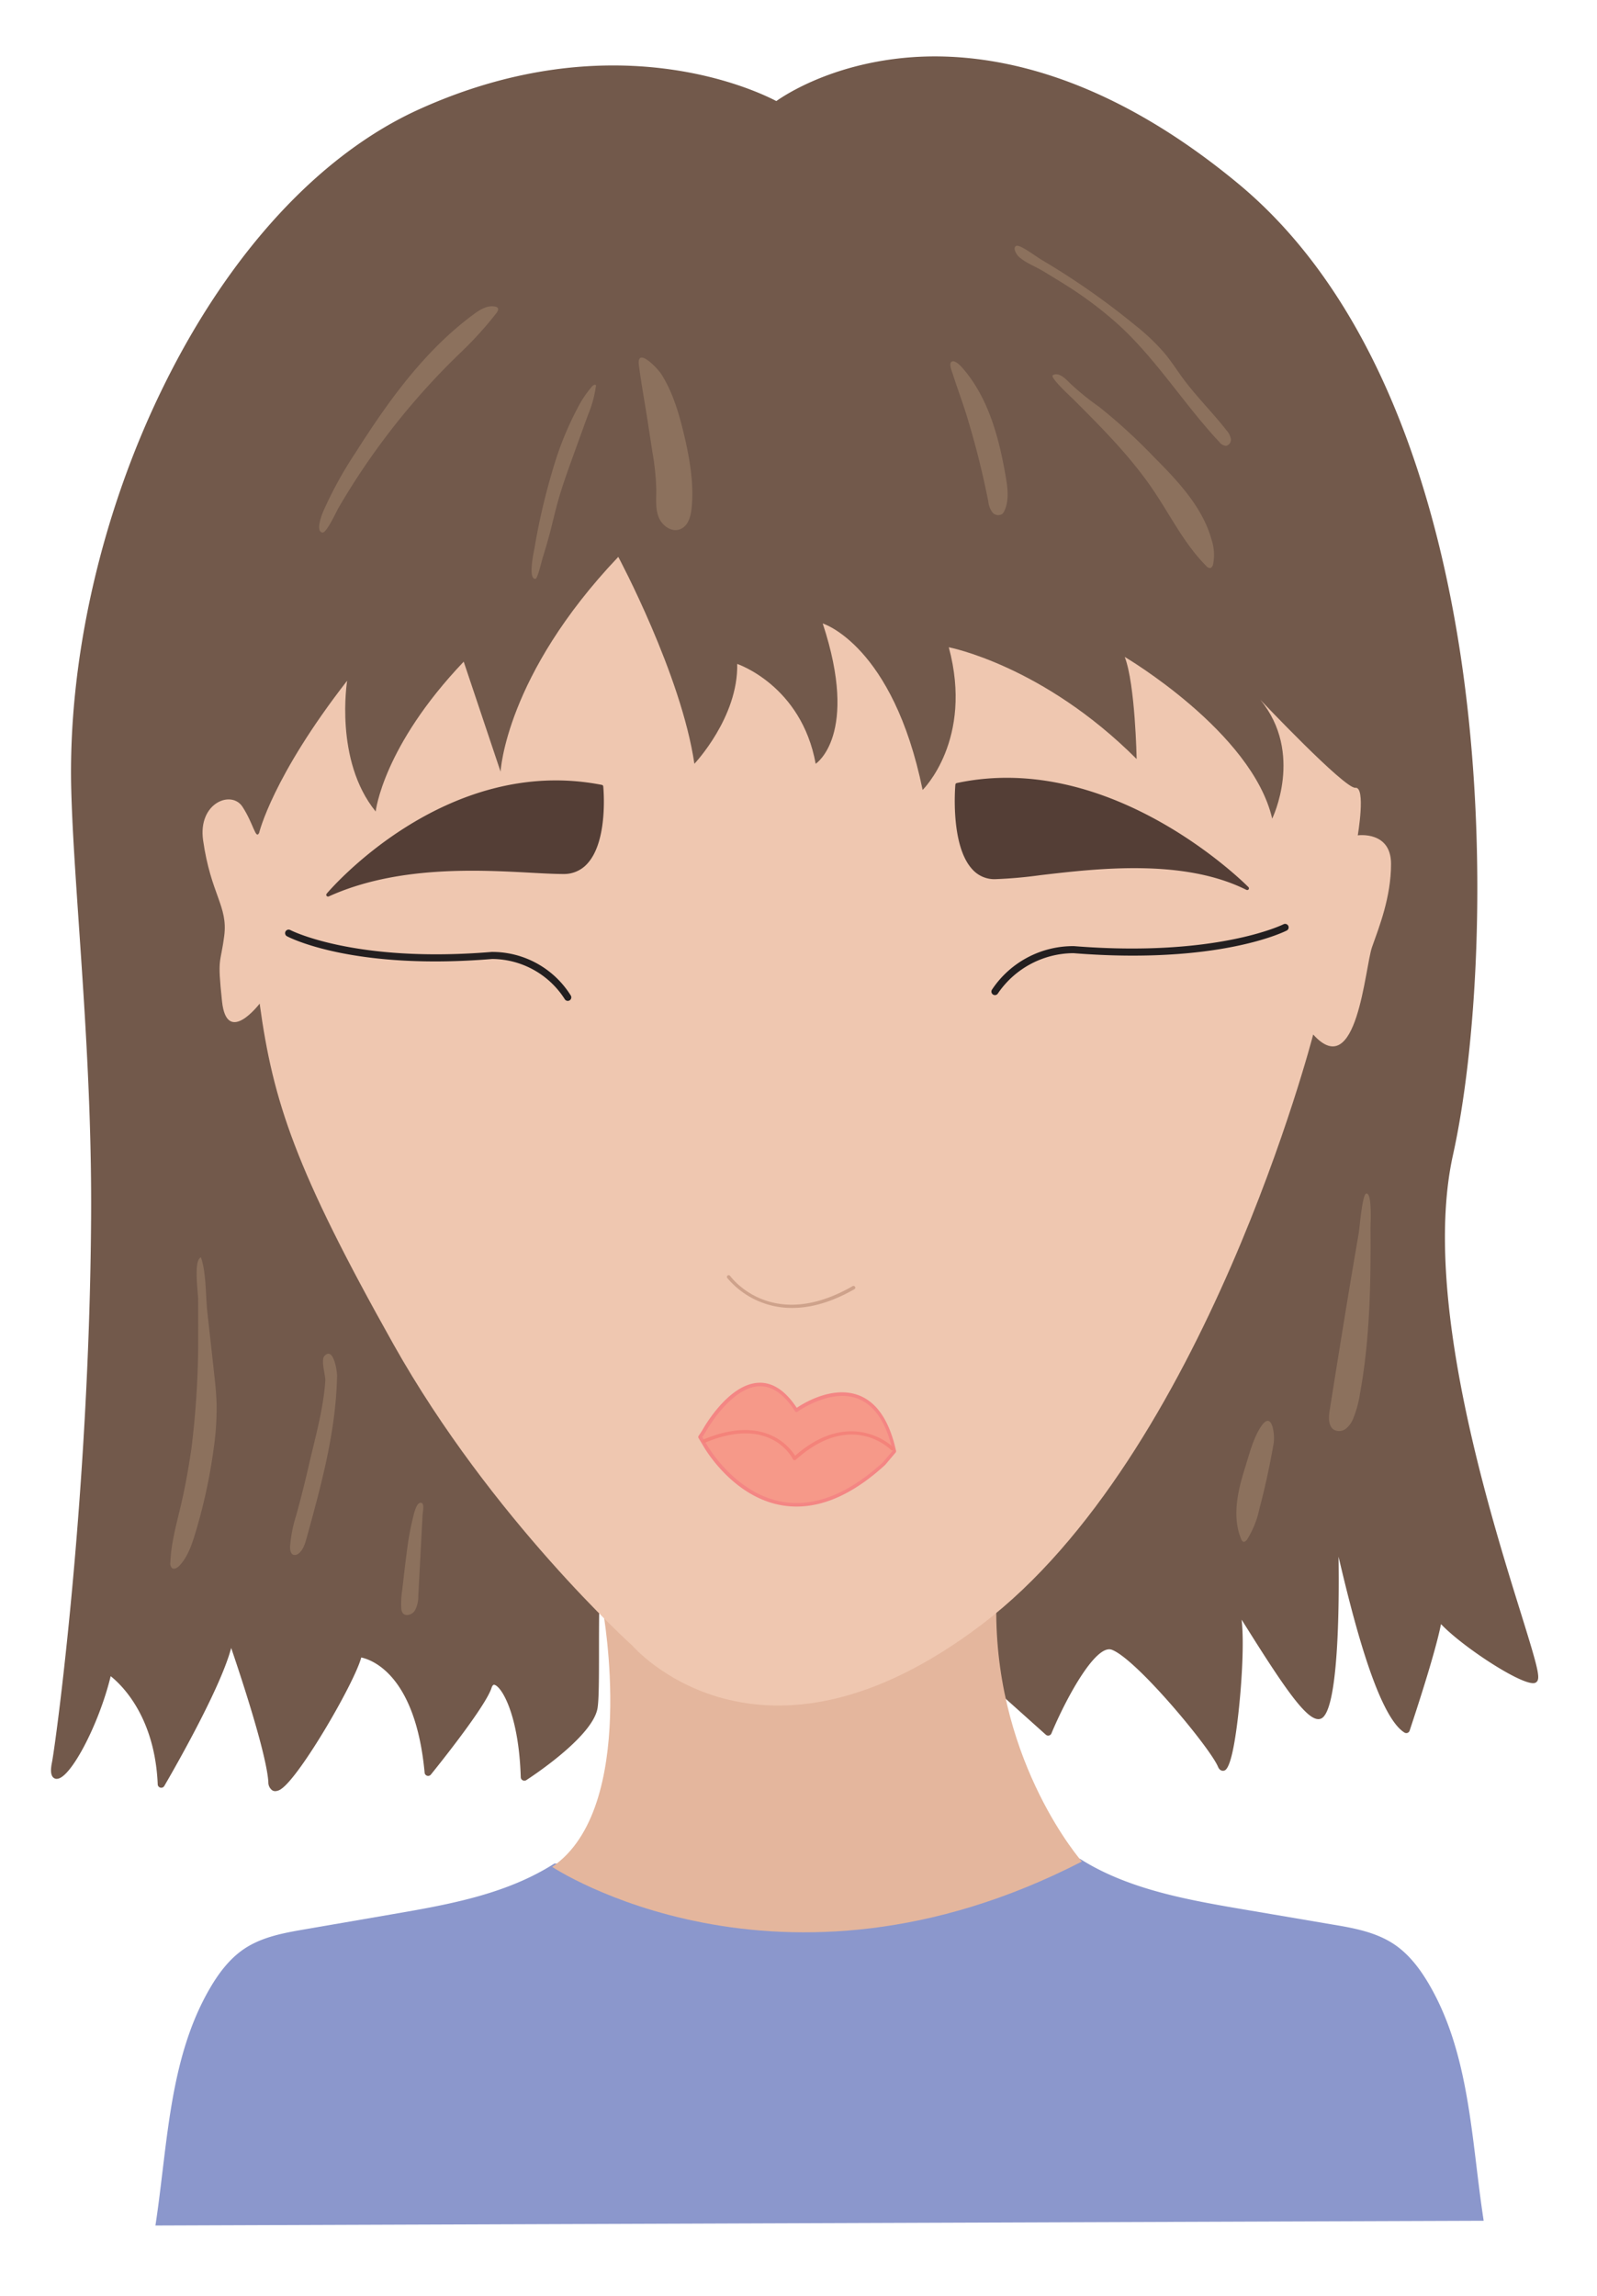 <svg xmlns="http://www.w3.org/2000/svg" width="160mm" height="230mm" viewBox="0 0 453.54 651.97"><defs><style>.cls-1{fill:#72594b;}.cls-2{fill:#8b97cc;}.cls-3{fill:#e4b69d;}.cls-4{fill:#efc7b0;}.cls-5{fill:#f69989;}.cls-6{fill:#f48684;}.cls-7{fill:#f4837a;}.cls-8{fill:#cea28b;}.cls-9{fill:#231f20;}.cls-10{fill:#543e36;}.cls-11{fill:#8c715d;}</style></defs><title>pige_ked</title><g id="værelse"><g id="pige_trist"><g id="pige_trist-2" data-name="pige_trist"><g id="hår"><path class="cls-1" d="M220.55,29.89s-42-24.66-101,2S19.19,148.75,21.24,224.39c.79,29.46,5.93,74.19,5.63,121.4-.51,80-10.25,150.29-11.13,154.8-2.21,11.33,10.75-6.53,15.05-26.31,0,0,14,8.44,15,32.41,0,0,22.87-39.51,19.11-43.9,0,0,11.6,32.76,12.29,43.23s24.91-32.76,24.57-36.47c0,0,16.72.67,19.8,33.77,0,0,15.35-18.91,17.06-24.32s9.56,3,10.24,25.67c0,0,18.18-11.64,19.79-19.59,1.31-6.42-1.28-54.86,3.84-37,11.3,39.41,117.21,6.78,111.35-16.71-2.59-10.4-2.37,58-.51,47.61l14.33,12.83s11.26-27,18.43-24.31,28.33,28,30.72,33.77,7.16-36.13,4.09-44.57,19.11,32.75,23.89,30.39,4.78-43.23,4.1-52.68,9.55,50,20.48,56.73c0,0,12.28-37.15,8.87-34.44s23.21,20.93,27.3,20.26-36.17-93.88-23.89-149.26,16.38-211-60.75-274.87S220.55,29.89,220.55,29.89Z"/><path class="cls-1" d="M78.18,508.65a1.8,1.8,0,0,1-.76-.17,2.75,2.75,0,0,1-1.21-2.4c-.51-7.81-7.33-28.6-10.56-38.1-2.79,10.69-14.66,31.75-19,39.21a1,1,0,0,1-1.86-.45C44,487.68,34.72,478.61,31.43,476c-3.29,13.6-11.42,29.15-15.29,29.15a1.12,1.12,0,0,1-.27,0c-1.95-.4-1.34-3.52-1.11-4.69,1.07-5.45,10.6-75.49,11.11-154.62.19-29.7-1.75-58-3.46-83-1-14.72-1.88-27.44-2.17-38.36-1-37.2,8.59-79.14,26.34-115.07C65.26,71.52,91,43.69,119.12,31c55.1-24.9,96-5.11,101.35-2.3,2.73-1.93,15.54-10.24,36.24-12.26,21.14-2.06,54.74,2.45,94.85,35.64,42.36,35.05,58.33,96.15,64.26,141.24,6.87,52.17,3.35,105.2-3.17,134.62-8.83,39.81,10.06,100.54,19.14,129.73,4.61,14.81,5.61,18.4,4.81,19.7a1.26,1.26,0,0,1-.87.59c-3.73.61-20.42-10.33-26.49-16.75-.93,4.65-3.34,13.44-8.91,30.26a1,1,0,0,1-.6.63,1,1,0,0,1-.87-.09c-7.89-4.88-15.08-34.53-18.72-49.93.23,14.43-.07,43.54-4.88,45.92-3.23,1.6-9.11-6.54-20.26-24.26-.82-1.3-1.65-2.63-2.39-3.79.79,6.82-.1,18.12-.45,22-.67,7.4-2.13,19.95-4.39,20.83-.2.08-1.25.4-1.87-1.07-2.24-5.38-23.14-30.57-30.14-33.21-4.56-1.72-12.95,13.66-17.16,23.76a1,1,0,0,1-.7.59,1,1,0,0,1-.89-.23l-13.23-11.85a1,1,0,0,1-.88.35c-1-.07-1.43-.1-1.75-9.71-.25-7.27-.29-17.41-.1-25.83,0-1.19.05-2.3.08-3.32-7.32,8.42-23.78,16.17-40.87,20.75-29.83,8-62.64,6.58-68.71-14.59-.31-1.07-.56-1.8-.76-2.3-.68,3.7-.68,14.77-.68,22.43s0,14.52-.46,16.77c-1.68,8.26-19.48,19.74-20.23,20.23a1,1,0,0,1-1,0,1,1,0,0,1-.53-.85c-.55-18-5.57-26-7.58-26.27-.32,0-.57.45-.71.87-1.74,5.53-16.61,23.87-17.24,24.65a1,1,0,0,1-1.77-.54c-2.54-27.37-14.62-32-18-32.72-1.84,7-17.16,33.47-22.68,37.3A3.14,3.14,0,0,1,78.18,508.65Zm-12-45.28c1.92,5.47,11.4,32.95,12,42.58a2.48,2.48,0,0,0,.11.68c4-.95,22.55-33.44,22.46-37a1.1,1.1,0,0,1,.3-.77,1,1,0,0,1,.74-.31c.7,0,16.81,1,20.49,32.24,3.9-4.9,14.06-17.91,15.38-22.09.74-2.36,2.4-2.32,2.89-2.25,4,.56,8.46,10.52,9.23,26.4,4.3-2.94,16.63-11.81,17.88-18,.42-2.06.42-9,.42-16.37,0-21,.37-25.05,2.36-25.33,1.34-.18,2.1,1.49,3,4.65,5.7,19.86,37.39,20.94,66.27,13.2,20.4-5.46,36.32-14.36,41.53-22.44.41-9.06,1.09-9.15,1.92-9.27,1.13-.16,1.48,1.18,1.64,1.83a10.62,10.62,0,0,1-1.58,8.2c-.5,11.86-.47,32.57.23,38.66a1,1,0,0,1,.53.25l13.3,11.9c2.84-6.59,12-26.26,19.15-23.57S343.51,493,347.33,500c2-6,5.18-36,2.65-43-.31-.86-.69-1.92.25-2.38s1.29-.22,6.47,8c4.13,6.56,15.12,24,17.69,23.52,3.59-1.77,4.47-38.56,3.52-51.7-.06-.9-.14-1.92.87-2.08s1.09-.17,3,7.95c3.06,12.94,10,42.45,17.09,49.13,3.48-10.62,7.76-24.72,8.77-30.24a4.8,4.8,0,0,1-.42-.75,2,2,0,0,1,.41-2.58,1.3,1.3,0,0,1,1.61-.14c.27.19.7.49.42,2.88a22.68,22.68,0,0,0,2.88,3c6.85,6.19,19,13.68,22.31,14.29-.14-2.15-2.4-9.4-5-17.7-9.13-29.35-28.13-90.42-19.18-130.76,6.48-29.24,10-82,3.14-133.92-5.89-44.73-21.69-105.32-63.55-140-39.53-32.7-72.53-37.19-93.26-35.2-22.44,2.15-35.74,12.16-35.87,12.26a1,1,0,0,1-1.12.07c-.41-.25-42.25-24.06-100.1,2.07-27.68,12.51-53.09,40-71.57,77.41-17.61,35.65-27.13,77.25-26.13,114.13.29,10.88,1.16,23.58,2.17,38.28,1.71,25,3.65,53.37,3.46,83.15-.51,79.27-10.08,149.52-11.15,155A8.76,8.76,0,0,0,16.5,503c2.35-1.65,10.09-14.07,13.31-28.89a1,1,0,0,1,.59-.7,1,1,0,0,1,.91.06c.56.34,13.19,8.2,15.27,29.92,9.35-16.47,17.93-34.33,17.84-39L64,463.13a1,1,0,0,1,.44-1.2,1,1,0,0,1,1.26.21A2.42,2.42,0,0,1,66.18,463.37Z"/></g><g id="bluse"><path class="cls-2" d="M44.14,632c3.51-23,3.8-47.33,15.48-67.38,2.53-4.34,5.63-8.46,9.81-11.24,5.08-3.38,11.29-4.49,17.3-5.52l24.81-4.28,6.17-1.08c12.12-2.18,24.26-4.89,35-10.55,1.6-.84,3.18-1.75,4.72-2.74l149.26-1.35a66.74,66.74,0,0,0,6.4,3.56c12.35,6,26.39,8.48,40.07,10.81l25.11,4.27c6.08,1,12.36,2.15,17.5,5.53,4.23,2.78,7.37,6.9,9.93,11.23,11.82,20.06,12.12,44.44,15.66,67.39Z"/></g><g id="hals"><path class="cls-3" d="M171.25,457.48s10.13,56-14.44,72.68c0,0,64.33,42.8,150.44-1.52,0,0-24.06-27.35-24.32-70.4S171.25,457.48,171.25,457.48Z"/></g><g id="ansigt"><path class="cls-4" d="M73.74,285c3.8,27.86,10.13,47.11,38,96.75s67.87,85.6,67.87,85.6,36,42,99.28-6.08,94.05-167.49,94.05-167.49c12.49,13.85,14.68-19.07,16.71-24.82s5.4-14.18,5.4-23.63-9.45-8.11-9.45-8.11,2.36-13.84-.68-13.51-27-25-27-25c12.49,15.19,3.38,33.76,3.38,33.76-5.74-24.65-41.88-45.92-41.88-45.92,3,7.77,3.38,29,3.38,29-26.68-26.68-53.35-31.74-53.35-31.74,7.09,26.34-7.43,40.52-7.43,40.52-8.44-41.2-28.37-47.28-28.37-47.28,10.47,31.75-2,39.85-2,39.85-4.06-22.29-22.29-28.36-22.29-28.36.34,15.19-12.16,28.36-12.16,28.36-3.71-25.32-21.61-58.76-21.61-58.76-32.08,33.77-33.43,61-33.43,61l-10.47-31.24c-23,24.14-25,42.55-25,42.55-11.82-14.52-8.1-37.15-8.1-37.15-21.28,27.36-25,43.23-25,43.23-1,2-1.58-2.6-4.73-7.43s-12.7-1.1-11.18,9.54c2.2,15.39,7.09,18.68,6,27.1s-2,5.69-.63,18.61S73.74,285,73.74,285Z"/></g><g id="læber"><path class="cls-5" d="M199.86,406.57s13.93-25.58,26.34-6.08c0,0,21.78-15.95,27.86,11.65l-3,3.55c-31.66,28.87-50.65-5.07-50.65-5.07l-1.52-2.53Z"/><path class="cls-6" d="M226.24,427.83a24.86,24.86,0,0,1-4-.32c-14.18-2.3-22.28-16.5-22.36-16.64l-1.51-2.52a.52.52,0,0,1,0-.54l1-1.5c.42-.78,7.45-13.35,16.16-13.64,3.91-.14,7.53,2.26,10.74,7.12,2-1.34,10.18-6.36,17.59-3.56,5.17,1.95,8.74,7.27,10.62,15.8a.53.53,0,0,1-.11.44l-3,3.54C242.79,423.88,234.35,427.83,226.24,427.83Zm-26.8-19.73,1.36,2.26c.08.16,8,13.95,21.65,16.16,9,1.45,18.49-2.31,28.24-11.2l2.83-3.31c-1.81-8-5.16-13-9.94-14.84-7.81-2.95-17,3.66-17.08,3.72a.46.46,0,0,1-.39.09.45.45,0,0,1-.33-.22c-3.07-4.83-6.49-7.21-10.15-7.09-8.23.28-15.26,13-15.33,13.14l0,0Zm.42-1.53h0Z"/></g><g id="læber-2" data-name="læber"><path class="cls-7" d="M225.64,414.67h-.1a.5.5,0,0,1-.35-.27c-.25-.52-6.34-12.52-25-4.7a.5.5,0,0,1-.38-.92c17.21-7.22,24.43,2.15,26,4.62,16-14,27.77-2.52,27.89-2.4a.5.5,0,0,1-.71.71c-.46-.46-11.44-11.13-27,2.84A.51.51,0,0,1,225.64,414.67Z"/></g><g id="næse"><path class="cls-8" d="M225,371.43a23.89,23.89,0,0,1-18.46-8.51.5.5,0,0,1,.81-.59c.48.66,12.06,16,34.8,2.9a.5.5,0,0,1,.68.19.49.49,0,0,1-.18.68C235.84,370,229.94,371.43,225,371.43Z"/></g><g id="øje_venstre"><path class="cls-9" d="M161.24,284.23a1,1,0,0,1-.83-.45,24.6,24.6,0,0,0-20.63-11.45c-39.46,3.27-57.53-6.05-58.28-6.45a1,1,0,0,1,.94-1.77c.18.1,18.39,9.44,57.19,6.22a26.28,26.28,0,0,1,22.45,12.35,1,1,0,0,1-.84,1.55Z"/></g><g id="øje_højre"><path class="cls-9" d="M282.55,282.59a1,1,0,0,1-.56-.18,1,1,0,0,1-.26-1.39A27.69,27.69,0,0,1,305,268.68c40.49,3.24,59.35-6.12,59.54-6.22a1,1,0,0,1,.91,1.78c-.78.4-19.56,9.72-60.59,6.44a26.12,26.12,0,0,0-21.48,11.47A1,1,0,0,1,282.55,282.59Z"/></g><g id="bryn_"><path class="cls-10" d="M170.82,223.38s2.37,24.31-10.8,24.31-42.89-4.56-66.86,6.42C93.16,254.11,125.91,214.6,170.82,223.38Z"/><path class="cls-10" d="M93.16,254.61a.5.5,0,0,1-.39-.82c.33-.4,33.47-39.64,78.15-30.9a.49.49,0,0,1,.4.44c.06.62,1.42,15.38-4.47,21.87a8.85,8.85,0,0,1-6.83,3c-2.57,0-5.74-.17-9.4-.37-15.15-.82-38-2-57.26,6.74A.46.46,0,0,1,93.16,254.61Zm64.7-32c-32.39,0-56.63,23.51-62.79,30.11,19-7.89,40.9-6.7,55.6-5.91,3.65.2,6.81.37,9.35.37a7.88,7.88,0,0,0,6.09-2.66c5.1-5.62,4.42-18.39,4.25-20.73A67.08,67.08,0,0,0,157.86,222.62Z"/></g><path class="cls-10" d="M271.78,222.81s-2.34,26.36,10.71,26.36,47.92-8.82,71.69,3.08C354.18,252.25,316.31,213.29,271.78,222.81Z"/><path class="cls-10" d="M354.18,252.75a.59.59,0,0,1-.22-.05c-17.84-8.93-42.27-6.07-58.43-4.18a128.76,128.76,0,0,1-13,1.15,8.39,8.39,0,0,1-6.44-2.85c-6.22-6.79-4.83-23.35-4.77-24a.51.51,0,0,1,.4-.45c44.28-9.46,82.48,29.19,82.86,29.58a.5.5,0,0,1,0,.64A.49.49,0,0,1,354.18,252.75Zm-32-7.21c10.06,0,20.44,1.18,29.48,5-8.63-7.87-41.79-35.13-79.4-27.31-.17,2.5-.9,17,4.53,22.93a7.46,7.46,0,0,0,5.71,2.52c3.16,0,7.68-.53,12.92-1.14A229.18,229.18,0,0,1,322.17,245.54Z"/><g id="hårglans"><path class="cls-11" d="M185.27,128.34a69.66,69.66,0,0,1,1.11,10.86c0,2.57-.27,5.23.66,7.62s3.57,4.38,6,3.51,3.15-3.71,3.39-6.18c.67-7-.59-14.11-2.23-21-1.41-5.86-3.14-11.75-6.36-16.86-1.07-1.7-7.08-8-6.4-2.59.66,5.16,1.62,10.3,2.42,15.44Z"/></g><g id="hårglans-2" data-name="hårglans"><path class="cls-11" d="M164.06,115.81a30.42,30.42,0,0,1,4.11-6.11c.29-.31.81-.62,1.09-.29a32,32,0,0,1-2.21,8.26q-2.34,6.39-4.64,12.8c-1.4,3.88-2.79,7.77-3.91,11.75-.85,3-1.54,6.12-2.35,9.17-.63,2.41-1.34,4.79-2.08,7.16-.2.64-1.41,5.81-2,5.84-2.22.12-.45-7.79-.3-8.6a184.14,184.14,0,0,1,6.45-26.4A91.68,91.68,0,0,1,164.06,115.81Z"/></g><g id="hårglans-3" data-name="hårglans"><path class="cls-11" d="M100.89,128.67c9.32-14.7,19.69-29.16,33.71-39.48,1.81-1.33,4-2.64,6.15-2.09a1.1,1.1,0,0,1,.53.26c.4.42.05,1.1-.3,1.55a102.1,102.1,0,0,1-9.86,10.92,202.62,202.62,0,0,0-35,44.41c-.59,1-3.41,7.24-4.59,7-2-.43-.08-5.16.24-5.95A111.1,111.1,0,0,1,100.89,128.67Z"/></g><g id="hårglans-4" data-name="hårglans"><path class="cls-11" d="M280.68,142.46a6.16,6.16,0,0,0,1.13,3,2.11,2.11,0,0,0,2.84.48,2.53,2.53,0,0,0,.62-.93c1.37-3,.9-6.52.33-9.79-1.89-10.9-4.85-22.09-12.06-30.49-.56-.66-2.46-2.83-3.42-1.9-.65.62.26,2.75.47,3.41,1.24,3.92,2.71,7.77,3.92,11.71A243.44,243.44,0,0,1,280.68,142.46Z"/></g><g id="hårglans-5" data-name="hårglans"><path class="cls-11" d="M304.85,113.42c8.08,8.08,16.21,16.23,22.62,25.69,4.95,7.3,8.89,15.4,15.13,21.65a1.37,1.37,0,0,0,1.07.55c.49-.08.75-.64.86-1.13a13.61,13.61,0,0,0-.41-6.78c-2.57-9.4-9.63-16.81-16.51-23.72a158.37,158.37,0,0,0-15.55-14.21,72.68,72.68,0,0,1-8.49-6.93c-1.25-1.3-3-2.87-4.57-2C298,107.1,304.28,112.85,304.85,113.42Z"/></g><g id="hårglans-6" data-name="hårglans"><path class="cls-11" d="M317.63,92.2c10.84,9.89,18.64,22.62,28.66,33.33a2.59,2.59,0,0,0,1.91,1.08,1.76,1.76,0,0,0,1.35-2,4.75,4.75,0,0,0-1.19-2.35c-3.88-5-8.45-9.48-12.23-14.57-1.8-2.42-3.42-5-5.34-7.31a59.78,59.78,0,0,0-8.39-8,211.05,211.05,0,0,0-26.84-18.74c-1-.59-5.87-4.22-6.89-3.83-1.23.47,0,2.48.65,3.07,1.78,1.68,4.73,2.8,6.83,4.06,2.33,1.4,4.66,2.83,7,4.3A108.15,108.15,0,0,1,317.63,92.2Z"/></g><g id="hårglans-7" data-name="hårglans"><path class="cls-11" d="M377.6,400.66c-.31,2-.37,4.55,1.44,5.47a3.13,3.13,0,0,0,3.23-.45,6.85,6.85,0,0,0,2-2.77,30.84,30.84,0,0,0,1.95-7.08c2.85-15.56,3.1-31.43,3-47.2,0-1.13.52-10.25-1.27-9.66-1.07.35-1.85,9.9-2.08,11.26q-2.06,11.92-4,23.85Q379.7,387.37,377.6,400.66Z"/></g><g id="hårglans-8" data-name="hårglans"><path class="cls-11" d="M353.42,417.35c-2,6.42-3.53,13.55-.91,19.77.13.31.31.65.64.72s.75-.28,1-.62a26.73,26.73,0,0,0,3.5-8.69q2.43-9.19,4.05-18.58c.43-2.5-.39-9.65-3.59-4.82C355.82,408.57,354.66,413.45,353.42,417.35Z"/></g><g id="hårglans-9" data-name="hårglans"><path class="cls-11" d="M114.18,451.91a23.21,23.21,0,0,0-.22,4.78,2.55,2.55,0,0,0,.45,1.43c.84,1,2.64.41,3.38-.71a8.36,8.36,0,0,0,1-4.23L120,430.45c0-.8.64-3.39-.3-3.66-1.17-.34-1.77,1.91-2,2.56a81,81,0,0,0-2.09,10.71C115.09,444,114.64,448,114.18,451.91Z"/></g><g id="hårglans-10" data-name="hårglans"><path class="cls-11" d="M84.11,430.35a38.75,38.75,0,0,0-1.74,8.94c0,.92.19,2.07,1.08,2.28a1.68,1.68,0,0,0,1.33-.39c1.29-1,1.8-2.63,2.23-4.18,4.21-15.21,8.44-30.62,8.71-46.4,0-1.24-1-8.28-3.58-5.54-1.1,1.17.34,5.56.24,7.06-.53,8.14-3,16.62-4.8,24.54Q86,423.54,84.11,430.35Z"/></g><g id="hårglans-11" data-name="hårglans"><path class="cls-11" d="M51.44,427.17c-1.27,5.49-2.87,11-3.06,16.59a1.73,1.73,0,0,0,.51,1.57c.62.41,1.44-.1,2-.64,2.35-2.47,3.51-5.8,4.5-9.06a153.71,153.71,0,0,0,5.23-23.81,81.3,81.3,0,0,0,.9-12c0-3.67-.44-7.33-.84-11l-1.79-16.16c-.54-4.86-.26-11-1.82-15.59-2.16.75-.83,9.84-.8,11.91,0,4.75.05,9.5,0,14.25a252,252,0,0,1-1.91,28.13C53.57,416.71,52.65,422,51.44,427.17Z"/></g></g></g></g></svg>
